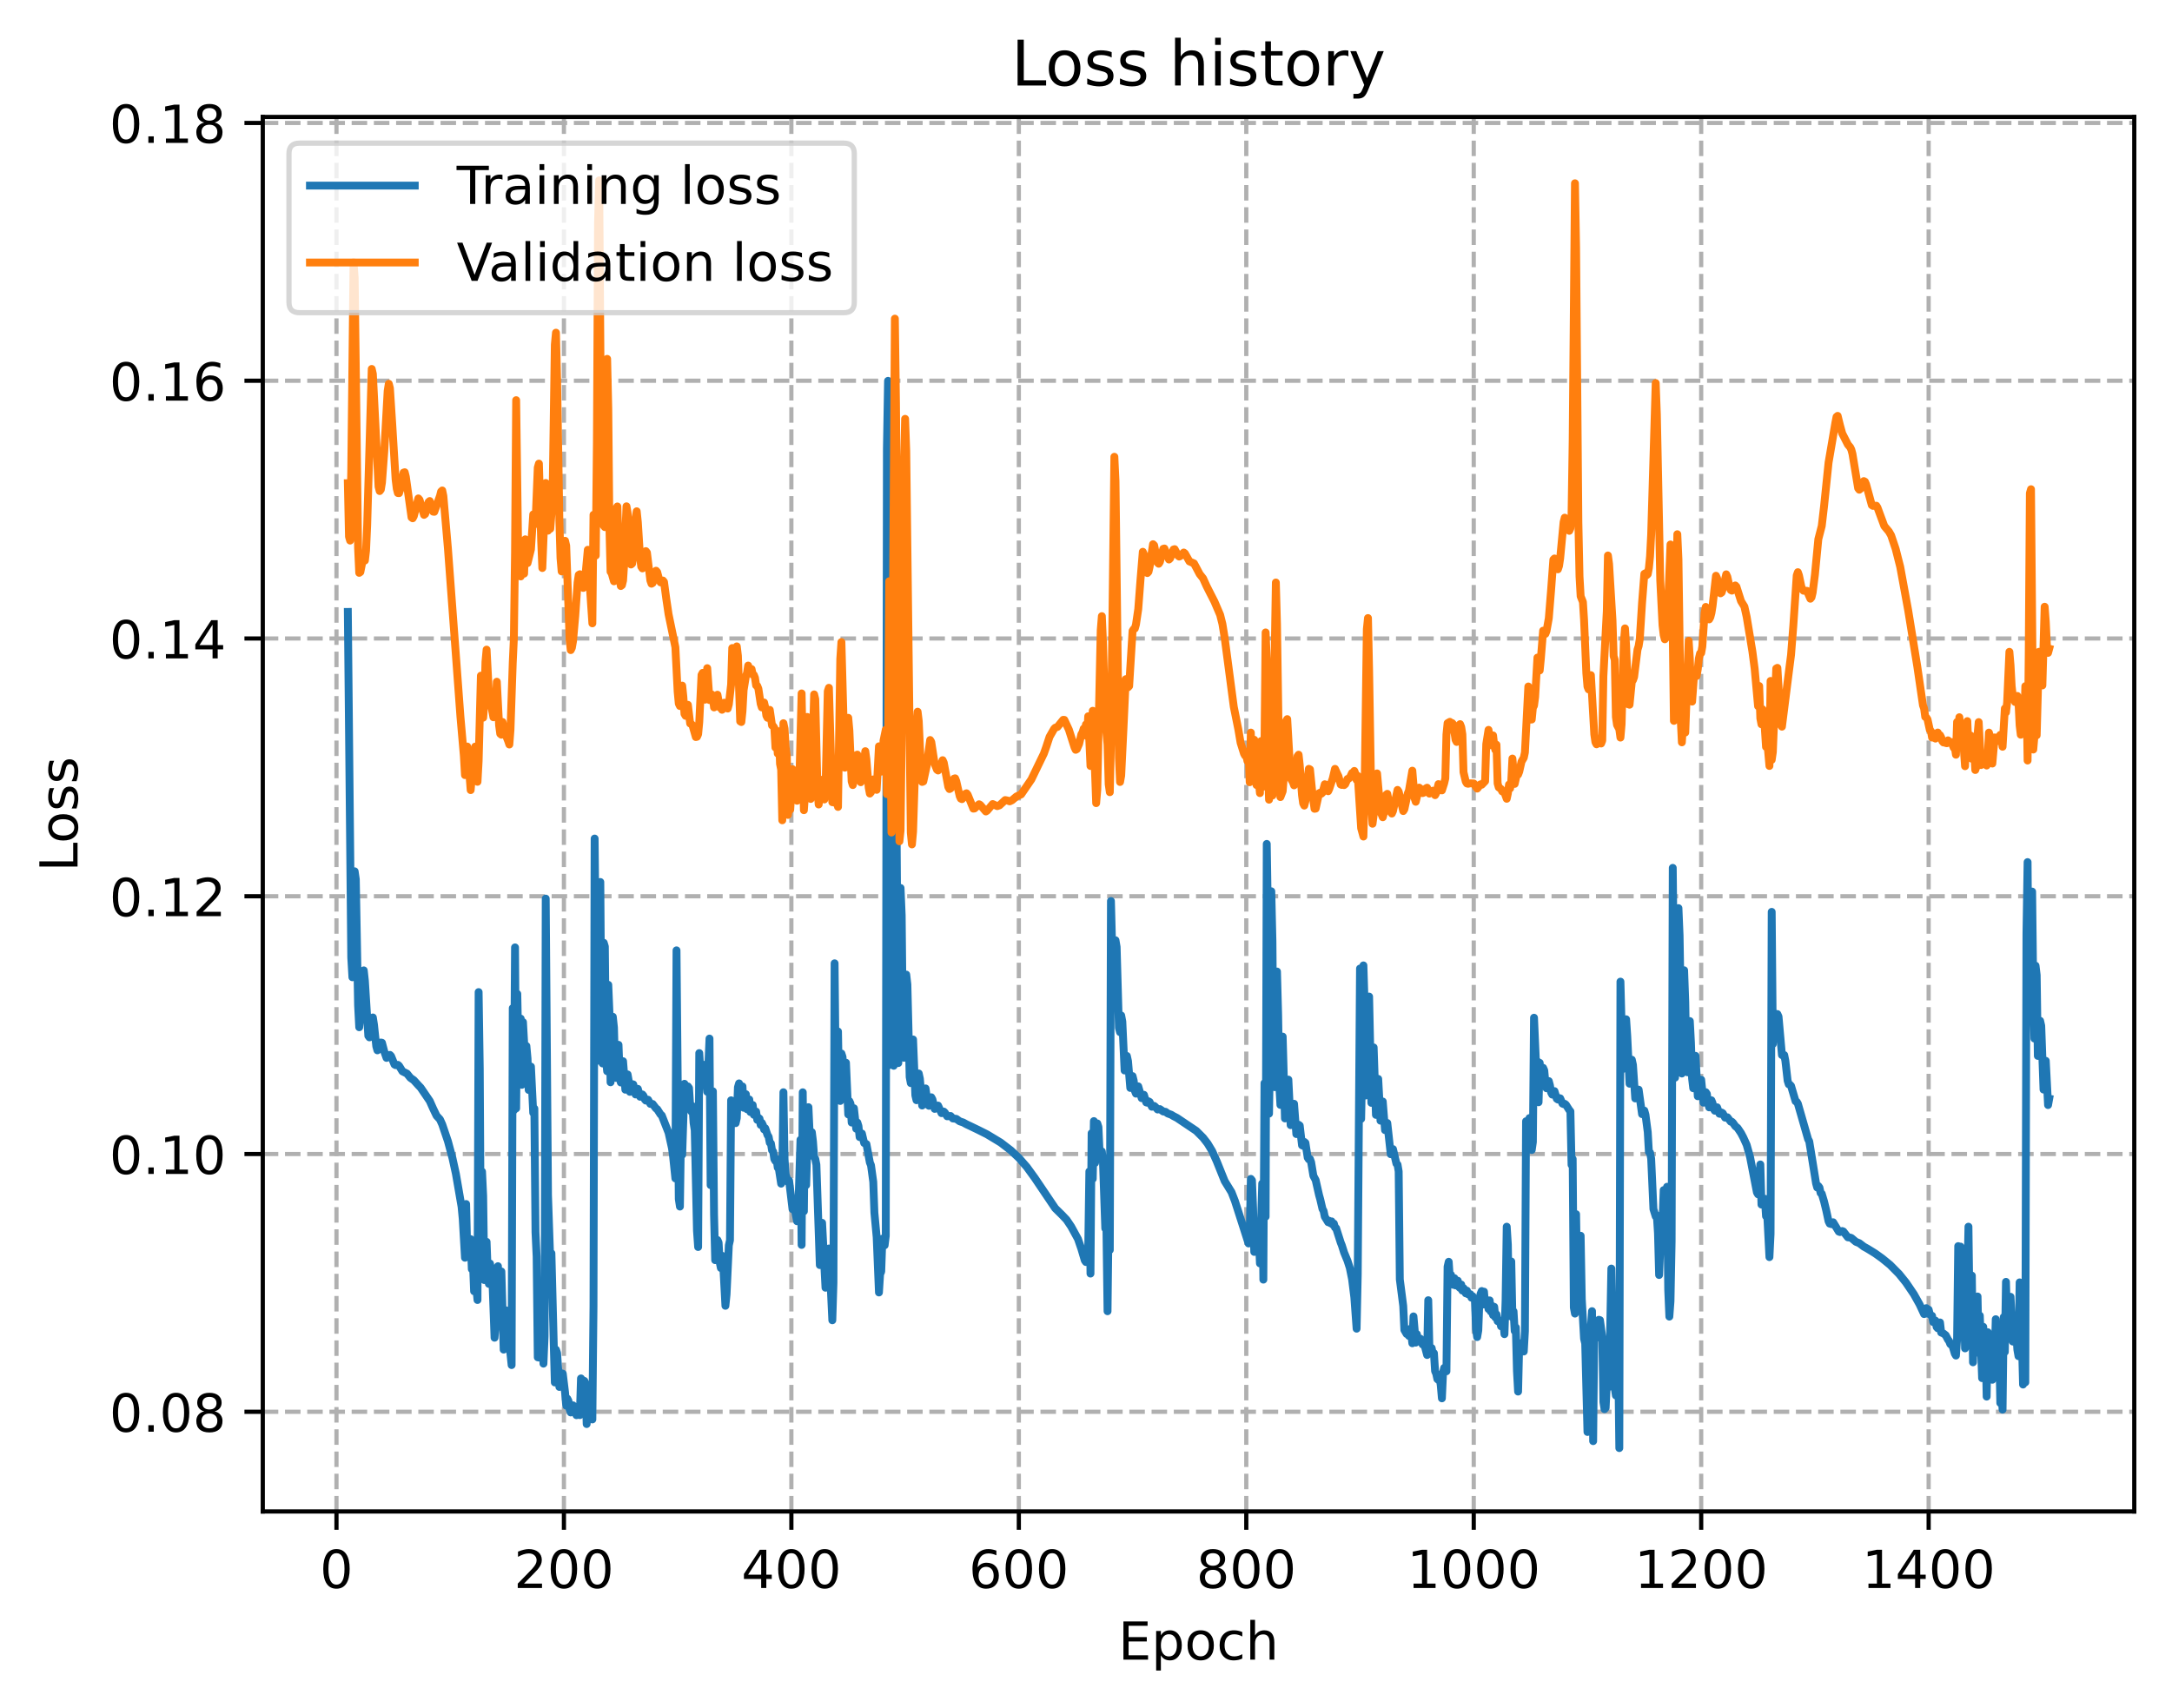 <?xml version="1.0" encoding="utf-8" standalone="no"?>
<!DOCTYPE svg PUBLIC "-//W3C//DTD SVG 1.1//EN"
  "http://www.w3.org/Graphics/SVG/1.1/DTD/svg11.dtd">
<!-- Created with matplotlib (https://matplotlib.org/) -->
<svg height="325.986pt" version="1.1" viewBox="0 0 414.464 325.986" width="414.464pt" xmlns="http://www.w3.org/2000/svg" xmlns:xlink="http://www.w3.org/1999/xlink">
 <defs>
  <style type="text/css">
*{stroke-linecap:butt;stroke-linejoin:round;}
  </style>
 </defs>
 <g id="figure_1">
  <g id="patch_1">
   <path d="M 0 325.986 
L 414.464 325.986 
L 414.464 0 
L 0 0 
z
" style="fill:#ffffff;"/>
  </g>
  <g id="axes_1">
   <g id="patch_2">
    <path d="M 50.144 288.43 
L 407.264 288.43 
L 407.264 22.318 
L 50.144 22.318 
z
" style="fill:#ffffff;"/>
   </g>
   <g id="matplotlib.axis_1">
    <g id="xtick_1">
     <g id="line2d_1">
      <path clip-path="url(#pe897d86fe9)" d="M 64.206 288.43 
L 64.206 22.318 
" style="fill:none;stroke:#b0b0b0;stroke-dasharray:2.96,1.28;stroke-dashoffset:0;stroke-width:0.8;"/>
     </g>
     <g id="line2d_2">
      <defs>
       <path d="M 0 0 
L 0 3.5 
" id="mc3c76e05ad" style="stroke:#000000;stroke-width:0.8;"/>
      </defs>
      <g>
       <use style="stroke:#000000;stroke-width:0.8;" x="64.206" xlink:href="#mc3c76e05ad" y="288.43"/>
      </g>
     </g>
     <g id="text_1">
      <!-- 0 -->
      <defs>
       <path d="M 31.781 66.406 
Q 24.172 66.406 20.328 58.906 
Q 16.5 51.422 16.5 36.375 
Q 16.5 21.391 20.328 13.891 
Q 24.172 6.391 31.781 6.391 
Q 39.453 6.391 43.281 13.891 
Q 47.125 21.391 47.125 36.375 
Q 47.125 51.422 43.281 58.906 
Q 39.453 66.406 31.781 66.406 
z
M 31.781 74.219 
Q 44.047 74.219 50.516 64.516 
Q 56.984 54.828 56.984 36.375 
Q 56.984 17.969 50.516 8.266 
Q 44.047 -1.422 31.781 -1.422 
Q 19.531 -1.422 13.062 8.266 
Q 6.594 17.969 6.594 36.375 
Q 6.594 54.828 13.062 64.516 
Q 19.531 74.219 31.781 74.219 
z
" id="DejaVuSans-48"/>
      </defs>
      <g transform="translate(61.025 303.029)scale(0.1 -0.1)">
       <use xlink:href="#DejaVuSans-48"/>
      </g>
     </g>
    </g>
    <g id="xtick_2">
     <g id="line2d_3">
      <path clip-path="url(#pe897d86fe9)" d="M 107.609 288.43 
L 107.609 22.318 
" style="fill:none;stroke:#b0b0b0;stroke-dasharray:2.96,1.28;stroke-dashoffset:0;stroke-width:0.8;"/>
     </g>
     <g id="line2d_4">
      <g>
       <use style="stroke:#000000;stroke-width:0.8;" x="107.609" xlink:href="#mc3c76e05ad" y="288.43"/>
      </g>
     </g>
     <g id="text_2">
      <!-- 200 -->
      <defs>
       <path d="M 19.188 8.297 
L 53.609 8.297 
L 53.609 0 
L 7.328 0 
L 7.328 8.297 
Q 12.938 14.109 22.625 23.891 
Q 32.328 33.688 34.812 36.531 
Q 39.547 41.844 41.422 45.531 
Q 43.312 49.219 43.312 52.781 
Q 43.312 58.594 39.234 62.25 
Q 35.156 65.922 28.609 65.922 
Q 23.969 65.922 18.812 64.312 
Q 13.672 62.703 7.812 59.422 
L 7.812 69.391 
Q 13.766 71.781 18.938 73 
Q 24.125 74.219 28.422 74.219 
Q 39.75 74.219 46.484 68.547 
Q 53.219 62.891 53.219 53.422 
Q 53.219 48.922 51.531 44.891 
Q 49.859 40.875 45.406 35.406 
Q 44.188 33.984 37.641 27.219 
Q 31.109 20.453 19.188 8.297 
z
" id="DejaVuSans-50"/>
      </defs>
      <g transform="translate(98.066 303.029)scale(0.1 -0.1)">
       <use xlink:href="#DejaVuSans-50"/>
       <use x="63.623" xlink:href="#DejaVuSans-48"/>
       <use x="127.246" xlink:href="#DejaVuSans-48"/>
      </g>
     </g>
    </g>
    <g id="xtick_3">
     <g id="line2d_5">
      <path clip-path="url(#pe897d86fe9)" d="M 151.012 288.43 
L 151.012 22.318 
" style="fill:none;stroke:#b0b0b0;stroke-dasharray:2.96,1.28;stroke-dashoffset:0;stroke-width:0.8;"/>
     </g>
     <g id="line2d_6">
      <g>
       <use style="stroke:#000000;stroke-width:0.8;" x="151.012" xlink:href="#mc3c76e05ad" y="288.43"/>
      </g>
     </g>
     <g id="text_3">
      <!-- 400 -->
      <defs>
       <path d="M 37.797 64.312 
L 12.891 25.391 
L 37.797 25.391 
z
M 35.203 72.906 
L 47.609 72.906 
L 47.609 25.391 
L 58.016 25.391 
L 58.016 17.188 
L 47.609 17.188 
L 47.609 0 
L 37.797 0 
L 37.797 17.188 
L 4.891 17.188 
L 4.891 26.703 
z
" id="DejaVuSans-52"/>
      </defs>
      <g transform="translate(141.469 303.029)scale(0.1 -0.1)">
       <use xlink:href="#DejaVuSans-52"/>
       <use x="63.623" xlink:href="#DejaVuSans-48"/>
       <use x="127.246" xlink:href="#DejaVuSans-48"/>
      </g>
     </g>
    </g>
    <g id="xtick_4">
     <g id="line2d_7">
      <path clip-path="url(#pe897d86fe9)" d="M 194.415 288.43 
L 194.415 22.318 
" style="fill:none;stroke:#b0b0b0;stroke-dasharray:2.96,1.28;stroke-dashoffset:0;stroke-width:0.8;"/>
     </g>
     <g id="line2d_8">
      <g>
       <use style="stroke:#000000;stroke-width:0.8;" x="194.415" xlink:href="#mc3c76e05ad" y="288.43"/>
      </g>
     </g>
     <g id="text_4">
      <!-- 600 -->
      <defs>
       <path d="M 33.016 40.375 
Q 26.375 40.375 22.484 35.828 
Q 18.609 31.297 18.609 23.391 
Q 18.609 15.531 22.484 10.953 
Q 26.375 6.391 33.016 6.391 
Q 39.656 6.391 43.531 10.953 
Q 47.406 15.531 47.406 23.391 
Q 47.406 31.297 43.531 35.828 
Q 39.656 40.375 33.016 40.375 
z
M 52.594 71.297 
L 52.594 62.312 
Q 48.875 64.062 45.094 64.984 
Q 41.312 65.922 37.594 65.922 
Q 27.828 65.922 22.672 59.328 
Q 17.531 52.734 16.797 39.406 
Q 19.672 43.656 24.016 45.922 
Q 28.375 48.188 33.594 48.188 
Q 44.578 48.188 50.953 41.516 
Q 57.328 34.859 57.328 23.391 
Q 57.328 12.156 50.688 5.359 
Q 44.047 -1.422 33.016 -1.422 
Q 20.359 -1.422 13.672 8.266 
Q 6.984 17.969 6.984 36.375 
Q 6.984 53.656 15.188 63.938 
Q 23.391 74.219 37.203 74.219 
Q 40.922 74.219 44.703 73.484 
Q 48.484 72.75 52.594 71.297 
z
" id="DejaVuSans-54"/>
      </defs>
      <g transform="translate(184.872 303.029)scale(0.1 -0.1)">
       <use xlink:href="#DejaVuSans-54"/>
       <use x="63.623" xlink:href="#DejaVuSans-48"/>
       <use x="127.246" xlink:href="#DejaVuSans-48"/>
      </g>
     </g>
    </g>
    <g id="xtick_5">
     <g id="line2d_9">
      <path clip-path="url(#pe897d86fe9)" d="M 237.818 288.43 
L 237.818 22.318 
" style="fill:none;stroke:#b0b0b0;stroke-dasharray:2.96,1.28;stroke-dashoffset:0;stroke-width:0.8;"/>
     </g>
     <g id="line2d_10">
      <g>
       <use style="stroke:#000000;stroke-width:0.8;" x="237.818" xlink:href="#mc3c76e05ad" y="288.43"/>
      </g>
     </g>
     <g id="text_5">
      <!-- 800 -->
      <defs>
       <path d="M 31.781 34.625 
Q 24.75 34.625 20.719 30.859 
Q 16.703 27.094 16.703 20.516 
Q 16.703 13.922 20.719 10.156 
Q 24.75 6.391 31.781 6.391 
Q 38.812 6.391 42.859 10.172 
Q 46.922 13.969 46.922 20.516 
Q 46.922 27.094 42.891 30.859 
Q 38.875 34.625 31.781 34.625 
z
M 21.922 38.812 
Q 15.578 40.375 12.031 44.719 
Q 8.5 49.078 8.5 55.328 
Q 8.5 64.062 14.719 69.141 
Q 20.953 74.219 31.781 74.219 
Q 42.672 74.219 48.875 69.141 
Q 55.078 64.062 55.078 55.328 
Q 55.078 49.078 51.531 44.719 
Q 48 40.375 41.703 38.812 
Q 48.828 37.156 52.797 32.312 
Q 56.781 27.484 56.781 20.516 
Q 56.781 9.906 50.312 4.234 
Q 43.844 -1.422 31.781 -1.422 
Q 19.734 -1.422 13.25 4.234 
Q 6.781 9.906 6.781 20.516 
Q 6.781 27.484 10.781 32.312 
Q 14.797 37.156 21.922 38.812 
z
M 18.312 54.391 
Q 18.312 48.734 21.844 45.562 
Q 25.391 42.391 31.781 42.391 
Q 38.141 42.391 41.719 45.562 
Q 45.312 48.734 45.312 54.391 
Q 45.312 60.062 41.719 63.234 
Q 38.141 66.406 31.781 66.406 
Q 25.391 66.406 21.844 63.234 
Q 18.312 60.062 18.312 54.391 
z
" id="DejaVuSans-56"/>
      </defs>
      <g transform="translate(228.275 303.029)scale(0.1 -0.1)">
       <use xlink:href="#DejaVuSans-56"/>
       <use x="63.623" xlink:href="#DejaVuSans-48"/>
       <use x="127.246" xlink:href="#DejaVuSans-48"/>
      </g>
     </g>
    </g>
    <g id="xtick_6">
     <g id="line2d_11">
      <path clip-path="url(#pe897d86fe9)" d="M 281.221 288.43 
L 281.221 22.318 
" style="fill:none;stroke:#b0b0b0;stroke-dasharray:2.96,1.28;stroke-dashoffset:0;stroke-width:0.8;"/>
     </g>
     <g id="line2d_12">
      <g>
       <use style="stroke:#000000;stroke-width:0.8;" x="281.221" xlink:href="#mc3c76e05ad" y="288.43"/>
      </g>
     </g>
     <g id="text_6">
      <!-- 1000 -->
      <defs>
       <path d="M 12.406 8.297 
L 28.516 8.297 
L 28.516 63.922 
L 10.984 60.406 
L 10.984 69.391 
L 28.422 72.906 
L 38.281 72.906 
L 38.281 8.297 
L 54.391 8.297 
L 54.391 0 
L 12.406 0 
z
" id="DejaVuSans-49"/>
      </defs>
      <g transform="translate(268.496 303.029)scale(0.1 -0.1)">
       <use xlink:href="#DejaVuSans-49"/>
       <use x="63.623" xlink:href="#DejaVuSans-48"/>
       <use x="127.246" xlink:href="#DejaVuSans-48"/>
       <use x="190.869" xlink:href="#DejaVuSans-48"/>
      </g>
     </g>
    </g>
    <g id="xtick_7">
     <g id="line2d_13">
      <path clip-path="url(#pe897d86fe9)" d="M 324.624 288.43 
L 324.624 22.318 
" style="fill:none;stroke:#b0b0b0;stroke-dasharray:2.96,1.28;stroke-dashoffset:0;stroke-width:0.8;"/>
     </g>
     <g id="line2d_14">
      <g>
       <use style="stroke:#000000;stroke-width:0.8;" x="324.624" xlink:href="#mc3c76e05ad" y="288.43"/>
      </g>
     </g>
     <g id="text_7">
      <!-- 1200 -->
      <g transform="translate(311.899 303.029)scale(0.1 -0.1)">
       <use xlink:href="#DejaVuSans-49"/>
       <use x="63.623" xlink:href="#DejaVuSans-50"/>
       <use x="127.246" xlink:href="#DejaVuSans-48"/>
       <use x="190.869" xlink:href="#DejaVuSans-48"/>
      </g>
     </g>
    </g>
    <g id="xtick_8">
     <g id="line2d_15">
      <path clip-path="url(#pe897d86fe9)" d="M 368.027 288.43 
L 368.027 22.318 
" style="fill:none;stroke:#b0b0b0;stroke-dasharray:2.96,1.28;stroke-dashoffset:0;stroke-width:0.8;"/>
     </g>
     <g id="line2d_16">
      <g>
       <use style="stroke:#000000;stroke-width:0.8;" x="368.027" xlink:href="#mc3c76e05ad" y="288.43"/>
      </g>
     </g>
     <g id="text_8">
      <!-- 1400 -->
      <g transform="translate(355.302 303.029)scale(0.1 -0.1)">
       <use xlink:href="#DejaVuSans-49"/>
       <use x="63.623" xlink:href="#DejaVuSans-52"/>
       <use x="127.246" xlink:href="#DejaVuSans-48"/>
       <use x="190.869" xlink:href="#DejaVuSans-48"/>
      </g>
     </g>
    </g>
    <g id="text_9">
     <!-- Epoch -->
     <defs>
      <path d="M 9.812 72.906 
L 55.906 72.906 
L 55.906 64.594 
L 19.672 64.594 
L 19.672 43.016 
L 54.391 43.016 
L 54.391 34.719 
L 19.672 34.719 
L 19.672 8.297 
L 56.781 8.297 
L 56.781 0 
L 9.812 0 
z
" id="DejaVuSans-69"/>
      <path d="M 18.109 8.203 
L 18.109 -20.797 
L 9.078 -20.797 
L 9.078 54.688 
L 18.109 54.688 
L 18.109 46.391 
Q 20.953 51.266 25.266 53.625 
Q 29.594 56 35.594 56 
Q 45.562 56 51.781 48.094 
Q 58.016 40.188 58.016 27.297 
Q 58.016 14.406 51.781 6.484 
Q 45.562 -1.422 35.594 -1.422 
Q 29.594 -1.422 25.266 0.953 
Q 20.953 3.328 18.109 8.203 
z
M 48.688 27.297 
Q 48.688 37.203 44.609 42.844 
Q 40.531 48.484 33.406 48.484 
Q 26.266 48.484 22.188 42.844 
Q 18.109 37.203 18.109 27.297 
Q 18.109 17.391 22.188 11.75 
Q 26.266 6.109 33.406 6.109 
Q 40.531 6.109 44.609 11.75 
Q 48.688 17.391 48.688 27.297 
z
" id="DejaVuSans-112"/>
      <path d="M 30.609 48.391 
Q 23.391 48.391 19.188 42.75 
Q 14.984 37.109 14.984 27.297 
Q 14.984 17.484 19.156 11.844 
Q 23.344 6.203 30.609 6.203 
Q 37.797 6.203 41.984 11.859 
Q 46.188 17.531 46.188 27.297 
Q 46.188 37.016 41.984 42.703 
Q 37.797 48.391 30.609 48.391 
z
M 30.609 56 
Q 42.328 56 49.016 48.375 
Q 55.719 40.766 55.719 27.297 
Q 55.719 13.875 49.016 6.219 
Q 42.328 -1.422 30.609 -1.422 
Q 18.844 -1.422 12.172 6.219 
Q 5.516 13.875 5.516 27.297 
Q 5.516 40.766 12.172 48.375 
Q 18.844 56 30.609 56 
z
" id="DejaVuSans-111"/>
      <path d="M 48.781 52.594 
L 48.781 44.188 
Q 44.969 46.297 41.141 47.344 
Q 37.312 48.391 33.406 48.391 
Q 24.656 48.391 19.812 42.844 
Q 14.984 37.312 14.984 27.297 
Q 14.984 17.281 19.812 11.734 
Q 24.656 6.203 33.406 6.203 
Q 37.312 6.203 41.141 7.25 
Q 44.969 8.297 48.781 10.406 
L 48.781 2.094 
Q 45.016 0.344 40.984 -0.531 
Q 36.969 -1.422 32.422 -1.422 
Q 20.062 -1.422 12.781 6.344 
Q 5.516 14.109 5.516 27.297 
Q 5.516 40.672 12.859 48.328 
Q 20.219 56 33.016 56 
Q 37.156 56 41.109 55.141 
Q 45.062 54.297 48.781 52.594 
z
" id="DejaVuSans-99"/>
      <path d="M 54.891 33.016 
L 54.891 0 
L 45.906 0 
L 45.906 32.719 
Q 45.906 40.484 42.875 44.328 
Q 39.844 48.188 33.797 48.188 
Q 26.516 48.188 22.312 43.547 
Q 18.109 38.922 18.109 30.906 
L 18.109 0 
L 9.078 0 
L 9.078 75.984 
L 18.109 75.984 
L 18.109 46.188 
Q 21.344 51.125 25.703 53.562 
Q 30.078 56 35.797 56 
Q 45.219 56 50.047 50.172 
Q 54.891 44.344 54.891 33.016 
z
" id="DejaVuSans-104"/>
     </defs>
     <g transform="translate(213.393 316.707)scale(0.1 -0.1)">
      <use xlink:href="#DejaVuSans-69"/>
      <use x="63.184" xlink:href="#DejaVuSans-112"/>
      <use x="126.66" xlink:href="#DejaVuSans-111"/>
      <use x="187.842" xlink:href="#DejaVuSans-99"/>
      <use x="242.822" xlink:href="#DejaVuSans-104"/>
     </g>
    </g>
   </g>
   <g id="matplotlib.axis_2">
    <g id="ytick_1">
     <g id="line2d_17">
      <path clip-path="url(#pe897d86fe9)" d="M 50.144 269.408 
L 407.264 269.408 
" style="fill:none;stroke:#b0b0b0;stroke-dasharray:2.96,1.28;stroke-dashoffset:0;stroke-width:0.8;"/>
     </g>
     <g id="line2d_18">
      <defs>
       <path d="M 0 0 
L -3.5 0 
" id="m8b3788dff1" style="stroke:#000000;stroke-width:0.8;"/>
      </defs>
      <g>
       <use style="stroke:#000000;stroke-width:0.8;" x="50.144" xlink:href="#m8b3788dff1" y="269.408"/>
      </g>
     </g>
     <g id="text_10">
      <!-- 0.08 -->
      <defs>
       <path d="M 10.688 12.406 
L 21 12.406 
L 21 0 
L 10.688 0 
z
" id="DejaVuSans-46"/>
      </defs>
      <g transform="translate(20.878 273.207)scale(0.1 -0.1)">
       <use xlink:href="#DejaVuSans-48"/>
       <use x="63.623" xlink:href="#DejaVuSans-46"/>
       <use x="95.41" xlink:href="#DejaVuSans-48"/>
       <use x="159.033" xlink:href="#DejaVuSans-56"/>
      </g>
     </g>
    </g>
    <g id="ytick_2">
     <g id="line2d_19">
      <path clip-path="url(#pe897d86fe9)" d="M 50.144 220.219 
L 407.264 220.219 
" style="fill:none;stroke:#b0b0b0;stroke-dasharray:2.96,1.28;stroke-dashoffset:0;stroke-width:0.8;"/>
     </g>
     <g id="line2d_20">
      <g>
       <use style="stroke:#000000;stroke-width:0.8;" x="50.144" xlink:href="#m8b3788dff1" y="220.219"/>
      </g>
     </g>
     <g id="text_11">
      <!-- 0.10 -->
      <g transform="translate(20.878 224.018)scale(0.1 -0.1)">
       <use xlink:href="#DejaVuSans-48"/>
       <use x="63.623" xlink:href="#DejaVuSans-46"/>
       <use x="95.41" xlink:href="#DejaVuSans-49"/>
       <use x="159.033" xlink:href="#DejaVuSans-48"/>
      </g>
     </g>
    </g>
    <g id="ytick_3">
     <g id="line2d_21">
      <path clip-path="url(#pe897d86fe9)" d="M 50.144 171.03 
L 407.264 171.03 
" style="fill:none;stroke:#b0b0b0;stroke-dasharray:2.96,1.28;stroke-dashoffset:0;stroke-width:0.8;"/>
     </g>
     <g id="line2d_22">
      <g>
       <use style="stroke:#000000;stroke-width:0.8;" x="50.144" xlink:href="#m8b3788dff1" y="171.03"/>
      </g>
     </g>
     <g id="text_12">
      <!-- 0.12 -->
      <g transform="translate(20.878 174.829)scale(0.1 -0.1)">
       <use xlink:href="#DejaVuSans-48"/>
       <use x="63.623" xlink:href="#DejaVuSans-46"/>
       <use x="95.41" xlink:href="#DejaVuSans-49"/>
       <use x="159.033" xlink:href="#DejaVuSans-50"/>
      </g>
     </g>
    </g>
    <g id="ytick_4">
     <g id="line2d_23">
      <path clip-path="url(#pe897d86fe9)" d="M 50.144 121.841 
L 407.264 121.841 
" style="fill:none;stroke:#b0b0b0;stroke-dasharray:2.96,1.28;stroke-dashoffset:0;stroke-width:0.8;"/>
     </g>
     <g id="line2d_24">
      <g>
       <use style="stroke:#000000;stroke-width:0.8;" x="50.144" xlink:href="#m8b3788dff1" y="121.841"/>
      </g>
     </g>
     <g id="text_13">
      <!-- 0.14 -->
      <g transform="translate(20.878 125.64)scale(0.1 -0.1)">
       <use xlink:href="#DejaVuSans-48"/>
       <use x="63.623" xlink:href="#DejaVuSans-46"/>
       <use x="95.41" xlink:href="#DejaVuSans-49"/>
       <use x="159.033" xlink:href="#DejaVuSans-52"/>
      </g>
     </g>
    </g>
    <g id="ytick_5">
     <g id="line2d_25">
      <path clip-path="url(#pe897d86fe9)" d="M 50.144 72.652 
L 407.264 72.652 
" style="fill:none;stroke:#b0b0b0;stroke-dasharray:2.96,1.28;stroke-dashoffset:0;stroke-width:0.8;"/>
     </g>
     <g id="line2d_26">
      <g>
       <use style="stroke:#000000;stroke-width:0.8;" x="50.144" xlink:href="#m8b3788dff1" y="72.652"/>
      </g>
     </g>
     <g id="text_14">
      <!-- 0.16 -->
      <g transform="translate(20.878 76.451)scale(0.1 -0.1)">
       <use xlink:href="#DejaVuSans-48"/>
       <use x="63.623" xlink:href="#DejaVuSans-46"/>
       <use x="95.41" xlink:href="#DejaVuSans-49"/>
       <use x="159.033" xlink:href="#DejaVuSans-54"/>
      </g>
     </g>
    </g>
    <g id="ytick_6">
     <g id="line2d_27">
      <path clip-path="url(#pe897d86fe9)" d="M 50.144 23.463 
L 407.264 23.463 
" style="fill:none;stroke:#b0b0b0;stroke-dasharray:2.96,1.28;stroke-dashoffset:0;stroke-width:0.8;"/>
     </g>
     <g id="line2d_28">
      <g>
       <use style="stroke:#000000;stroke-width:0.8;" x="50.144" xlink:href="#m8b3788dff1" y="23.463"/>
      </g>
     </g>
     <g id="text_15">
      <!-- 0.18 -->
      <g transform="translate(20.878 27.262)scale(0.1 -0.1)">
       <use xlink:href="#DejaVuSans-48"/>
       <use x="63.623" xlink:href="#DejaVuSans-46"/>
       <use x="95.41" xlink:href="#DejaVuSans-49"/>
       <use x="159.033" xlink:href="#DejaVuSans-56"/>
      </g>
     </g>
    </g>
    <g id="text_16">
     <!-- Loss -->
     <defs>
      <path d="M 9.812 72.906 
L 19.672 72.906 
L 19.672 8.297 
L 55.172 8.297 
L 55.172 0 
L 9.812 0 
z
" id="DejaVuSans-76"/>
      <path d="M 44.281 53.078 
L 44.281 44.578 
Q 40.484 46.531 36.375 47.5 
Q 32.281 48.484 27.875 48.484 
Q 21.188 48.484 17.844 46.438 
Q 14.5 44.391 14.5 40.281 
Q 14.5 37.156 16.891 35.375 
Q 19.281 33.594 26.516 31.984 
L 29.594 31.297 
Q 39.156 29.25 43.188 25.516 
Q 47.219 21.781 47.219 15.094 
Q 47.219 7.469 41.188 3.016 
Q 35.156 -1.422 24.609 -1.422 
Q 20.219 -1.422 15.453 -0.562 
Q 10.688 0.297 5.422 2 
L 5.422 11.281 
Q 10.406 8.688 15.234 7.391 
Q 20.062 6.109 24.812 6.109 
Q 31.156 6.109 34.562 8.281 
Q 37.984 10.453 37.984 14.406 
Q 37.984 18.062 35.516 20.016 
Q 33.062 21.969 24.703 23.781 
L 21.578 24.516 
Q 13.234 26.266 9.516 29.906 
Q 5.812 33.547 5.812 39.891 
Q 5.812 47.609 11.281 51.797 
Q 16.75 56 26.812 56 
Q 31.781 56 36.172 55.266 
Q 40.578 54.547 44.281 53.078 
z
" id="DejaVuSans-115"/>
     </defs>
     <g transform="translate(14.798 166.341)rotate(-90)scale(0.1 -0.1)">
      <use xlink:href="#DejaVuSans-76"/>
      <use x="53.963" xlink:href="#DejaVuSans-111"/>
      <use x="115.145" xlink:href="#DejaVuSans-115"/>
      <use x="167.244" xlink:href="#DejaVuSans-115"/>
     </g>
    </g>
   </g>
   <g id="line2d_29">
    <path clip-path="url(#pe897d86fe9)" d="M 66.376 116.774 
L 67.028 182.74 
L 67.245 186.49 
L 67.679 166.271 
L 67.896 167.786 
L 68.33 191.834 
L 68.547 196.028 
L 68.764 193.858 
L 69.198 185.924 
L 69.415 185.174 
L 69.632 187.183 
L 70.283 197.674 
L 70.5 197.959 
L 71.151 194.159 
L 71.368 195.563 
L 71.802 199.66 
L 72.019 200.433 
L 72.236 200.214 
L 72.67 198.943 
L 72.887 198.987 
L 73.321 200.64 
L 73.755 201.875 
L 73.972 201.78 
L 74.406 201.304 
L 74.623 201.53 
L 75.274 203.138 
L 75.491 203.259 
L 75.925 203.201 
L 76.142 203.381 
L 76.793 204.435 
L 77.661 204.873 
L 78.312 205.679 
L 78.963 206.135 
L 79.831 207.095 
L 80.265 207.544 
L 82.002 210.093 
L 82.653 211.552 
L 83.304 212.908 
L 83.955 213.621 
L 84.389 214.581 
L 85.474 217.781 
L 86.342 221.021 
L 86.993 223.986 
L 88.078 230.277 
L 88.295 232.573 
L 88.729 240.011 
L 88.946 229.761 
L 89.163 239.043 
L 89.38 237.317 
L 89.597 237.075 
L 89.814 236.463 
L 90.031 242.19 
L 90.248 240.941 
L 90.465 246.411 
L 90.682 244.486 
L 90.899 245.764 
L 91.116 248.078 
L 91.333 189.317 
L 91.55 203.987 
L 91.767 242.476 
L 91.984 223.575 
L 92.201 228.235 
L 92.418 244.272 
L 92.852 236.971 
L 93.069 242.81 
L 93.286 244.998 
L 93.503 241.114 
L 93.937 243.579 
L 94.371 255.275 
L 94.588 252.649 
L 94.805 251.543 
L 95.022 241.627 
L 95.239 252.561 
L 95.674 242.632 
L 96.108 257.542 
L 96.542 250.043 
L 97.627 260.494 
L 97.844 192.379 
L 98.061 211.884 
L 98.278 180.789 
L 98.495 211.513 
L 98.712 189.656 
L 98.929 200.793 
L 99.363 194.38 
L 99.58 207.015 
L 99.797 195.04 
L 100.014 198.935 
L 100.231 206.707 
L 100.448 199.601 
L 100.665 202 
L 100.882 207.993 
L 101.099 204.256 
L 101.316 203.536 
L 101.75 212.366 
L 101.967 211.544 
L 102.184 235.142 
L 102.401 239.788 
L 102.618 259.017 
L 102.835 259.063 
L 103.052 253.693 
L 103.269 254.081 
L 103.486 247.469 
L 103.703 260.22 
L 103.92 254.99 
L 104.137 171.48 
L 104.571 228.072 
L 105.005 240.769 
L 105.222 239.158 
L 105.656 256.085 
L 105.873 263.812 
L 106.09 257.561 
L 106.307 258.201 
L 106.741 264.671 
L 106.958 263.92 
L 107.175 262.066 
L 107.392 262.138 
L 107.826 265.713 
L 108.043 268.236 
L 108.26 266.901 
L 108.477 267.331 
L 108.694 268.931 
L 108.911 269.537 
L 109.345 268.179 
L 109.562 268.415 
L 109.997 270.056 
L 110.214 270.014 
L 110.431 269.736 
L 110.648 270.04 
L 110.865 263.042 
L 111.082 263.357 
L 111.516 263.521 
L 111.733 264.038 
L 111.95 271.747 
L 112.167 268.194 
L 112.601 270.286 
L 112.818 269.789 
L 113.035 270.87 
L 113.252 249.36 
L 113.469 160.019 
L 113.903 202.448 
L 114.12 202.245 
L 114.337 171.5 
L 114.554 168.31 
L 114.771 198.778 
L 114.988 202.94 
L 115.205 179.904 
L 115.422 180.628 
L 115.639 202.256 
L 115.856 204.424 
L 116.073 187.927 
L 116.29 193.125 
L 116.507 206.53 
L 116.724 202.146 
L 116.941 194.024 
L 117.158 196.084 
L 117.375 204.229 
L 117.592 205.711 
L 117.809 199.621 
L 118.026 199.381 
L 118.243 205.259 
L 118.46 206.568 
L 118.677 203.43 
L 118.894 202.509 
L 119.328 207.944 
L 119.762 205.031 
L 119.979 206.295 
L 120.196 208.356 
L 120.413 208.137 
L 120.63 206.882 
L 120.847 206.938 
L 121.281 208.856 
L 121.715 207.78 
L 122.149 209.294 
L 122.366 209.203 
L 122.583 208.853 
L 122.8 209.11 
L 123.017 209.773 
L 123.234 210.021 
L 123.451 209.822 
L 123.668 209.863 
L 124.102 210.652 
L 124.537 210.67 
L 125.188 211.529 
L 125.405 211.664 
L 126.056 212.676 
L 126.273 212.845 
L 127.575 216.152 
L 128.226 219.1 
L 128.443 220.722 
L 128.877 224.876 
L 129.094 181.351 
L 129.528 228.814 
L 129.745 230.247 
L 129.962 215.023 
L 130.179 220.37 
L 130.613 206.817 
L 130.83 210.332 
L 131.047 210.18 
L 131.264 207.316 
L 131.481 207.621 
L 131.698 211.001 
L 131.915 212.101 
L 132.132 211.063 
L 132.349 214.266 
L 132.566 215.675 
L 133 234.883 
L 133.217 237.965 
L 133.434 200.956 
L 133.651 204.355 
L 133.868 204.739 
L 134.085 203.138 
L 134.302 203.404 
L 134.519 205.887 
L 134.736 206.03 
L 134.953 208.345 
L 135.387 198.191 
L 135.604 226.16 
L 135.821 224.702 
L 136.038 208.252 
L 136.255 231.8 
L 136.472 240.475 
L 136.689 239.719 
L 136.906 236.629 
L 137.123 237.111 
L 137.34 240.91 
L 137.557 241.975 
L 137.774 239.622 
L 137.991 241.114 
L 138.425 249.184 
L 138.642 247.013 
L 139.077 237.64 
L 139.294 236.673 
L 139.511 209.969 
L 139.728 211.622 
L 139.945 214.4 
L 140.162 211.865 
L 140.379 214.327 
L 140.596 213.371 
L 140.813 207.475 
L 141.03 206.74 
L 141.247 210.144 
L 141.681 207.318 
L 141.898 211.391 
L 142.332 208.8 
L 142.549 211.676 
L 142.766 211.25 
L 142.983 209.812 
L 143.2 212.211 
L 143.634 210.862 
L 143.851 212.739 
L 144.285 212.12 
L 144.502 213.705 
L 144.719 213.292 
L 144.936 213.472 
L 145.153 214.665 
L 145.37 214.278 
L 145.587 214.731 
L 145.804 215.529 
L 146.021 215.299 
L 146.455 216.59 
L 146.672 216.925 
L 146.889 218.063 
L 147.106 218.191 
L 147.323 219.518 
L 147.54 219.763 
L 147.757 221.191 
L 147.974 221.555 
L 148.191 221.183 
L 148.408 222.813 
L 148.625 223.071 
L 149.059 225.875 
L 149.276 224.544 
L 149.493 208.426 
L 149.71 221.219 
L 149.927 224.147 
L 150.361 225.549 
L 150.578 225.286 
L 151.229 230.749 
L 151.446 230.527 
L 151.663 230.77 
L 152.097 233.05 
L 152.314 231.393 
L 152.748 217.501 
L 152.965 237.569 
L 153.183 208.439 
L 153.4 231.153 
L 153.617 211.376 
L 153.834 226.155 
L 154.268 211.279 
L 154.485 216.054 
L 154.702 216.765 
L 154.919 216.049 
L 155.136 217.827 
L 155.353 220.776 
L 155.57 221.134 
L 155.787 222.259 
L 156.438 241.413 
L 156.655 235.547 
L 156.872 233.346 
L 157.523 245.736 
L 157.74 241.756 
L 157.957 242.275 
L 158.174 238.25 
L 158.825 251.946 
L 159.042 244.791 
L 159.259 183.827 
L 159.476 205.406 
L 159.693 198.593 
L 159.91 196.834 
L 160.127 209.593 
L 160.344 210.091 
L 160.561 201.038 
L 160.778 201.716 
L 160.995 207.356 
L 161.212 205.917 
L 161.429 202.792 
L 161.863 212.662 
L 162.08 210.122 
L 162.297 210.598 
L 162.514 214.216 
L 162.731 213.43 
L 162.948 211.483 
L 163.382 215.392 
L 163.599 214.202 
L 163.816 214.891 
L 164.033 216.989 
L 164.25 216.768 
L 164.467 216.301 
L 164.901 218.122 
L 165.335 218.321 
L 165.986 221.836 
L 166.203 222.359 
L 166.637 225.532 
L 166.854 231.419 
L 167.288 236.082 
L 167.723 246.639 
L 167.94 243.153 
L 168.157 242.655 
L 168.374 236.375 
L 168.808 237.64 
L 169.025 235.839 
L 169.242 85.627 
L 169.459 72.679 
L 169.676 203.257 
L 169.893 109.849 
L 170.11 99.599 
L 170.327 192.317 
L 170.544 203.376 
L 170.761 151.493 
L 170.978 143.102 
L 171.412 202.866 
L 171.629 193.574 
L 171.846 169.452 
L 172.063 174.669 
L 172.28 196.5 
L 172.497 201.855 
L 172.931 185.979 
L 173.148 187.861 
L 173.582 205.531 
L 173.799 206.689 
L 174.016 200.998 
L 174.233 198.361 
L 174.667 209.028 
L 174.884 209.951 
L 175.318 204.851 
L 175.535 205.845 
L 175.969 210.963 
L 176.186 210.332 
L 176.403 208.271 
L 176.62 207.702 
L 177.054 210.836 
L 177.271 211.016 
L 177.705 209.387 
L 177.922 209.772 
L 178.356 211.605 
L 178.573 211.516 
L 178.79 211.03 
L 179.007 210.977 
L 179.658 212.419 
L 180.092 212.121 
L 180.309 212.336 
L 180.743 213.022 
L 181.394 212.96 
L 181.828 213.438 
L 182.263 213.482 
L 182.48 213.513 
L 183.131 213.979 
L 183.782 214.194 
L 184.433 214.552 
L 185.084 214.856 
L 186.603 215.587 
L 188.339 216.457 
L 190.943 218.03 
L 192.896 219.527 
L 194.415 220.953 
L 195.934 222.69 
L 197.454 224.782 
L 201.36 230.572 
L 202.662 231.853 
L 203.53 232.77 
L 204.398 234.059 
L 205.7 236.435 
L 206.351 238.332 
L 207.002 240.531 
L 207.219 240.832 
L 207.653 238.603 
L 207.87 223.547 
L 208.087 243.039 
L 208.304 216.246 
L 208.521 224.96 
L 208.738 213.935 
L 208.955 221.93 
L 209.172 220.566 
L 209.389 214.38 
L 209.606 215.074 
L 209.823 219.861 
L 210.04 221.155 
L 210.257 219.719 
L 210.474 221.783 
L 210.909 234.414 
L 211.126 234.156 
L 211.343 250.22 
L 211.56 231.281 
L 211.777 238.537 
L 211.994 171.941 
L 212.428 188.791 
L 212.862 179.428 
L 213.079 180.711 
L 213.513 196.146 
L 213.73 196.971 
L 213.947 193.771 
L 214.164 194.947 
L 214.598 204.279 
L 215.032 201.503 
L 215.249 202.495 
L 215.683 207.609 
L 216.117 205.347 
L 216.334 206.214 
L 216.551 208.16 
L 216.768 208.701 
L 217.202 207.306 
L 217.853 209.56 
L 218.07 209.05 
L 218.287 208.921 
L 218.721 210.369 
L 218.938 210.429 
L 219.155 210.158 
L 219.372 210.28 
L 219.806 211.199 
L 220.24 211.04 
L 220.457 211.22 
L 220.891 211.721 
L 221.325 211.644 
L 221.976 212.105 
L 222.41 212.167 
L 222.844 212.486 
L 223.495 212.722 
L 223.929 212.989 
L 224.58 213.323 
L 228.27 215.798 
L 229.572 217.1 
L 230.44 218.219 
L 231.308 219.662 
L 232.176 221.6 
L 233.695 225.379 
L 234.997 227.502 
L 235.648 229.174 
L 238.252 237.284 
L 238.469 235.809 
L 238.686 224.964 
L 238.903 225.25 
L 239.12 230.607 
L 239.337 238.9 
L 239.555 234.07 
L 239.772 237.604 
L 239.989 237.788 
L 240.206 236.275 
L 240.423 241.095 
L 240.857 225.85 
L 241.074 244.189 
L 241.291 206.687 
L 241.508 232.176 
L 241.725 161.042 
L 241.942 174.803 
L 242.159 212.518 
L 242.376 198.868 
L 242.593 170.083 
L 242.81 179.637 
L 243.027 206.397 
L 243.244 207.461 
L 243.461 192.464 
L 243.678 185.394 
L 243.895 193.578 
L 244.112 206.981 
L 244.329 210.849 
L 244.763 197.811 
L 245.197 213.428 
L 245.414 212.031 
L 245.631 207.059 
L 245.848 206.021 
L 246.282 214.707 
L 246.499 214.039 
L 246.716 210.888 
L 246.933 210.632 
L 247.367 216.412 
L 247.584 216.119 
L 247.801 214.628 
L 248.018 214.787 
L 248.452 218.553 
L 248.669 218.657 
L 248.886 217.905 
L 249.103 218.094 
L 249.537 220.91 
L 249.754 221.237 
L 249.971 221.166 
L 250.188 221.766 
L 250.622 224.383 
L 251.056 225.192 
L 251.707 228.07 
L 251.924 228.84 
L 252.358 230.699 
L 252.575 231.089 
L 252.792 232.171 
L 253.443 233.233 
L 253.66 232.966 
L 253.877 233.42 
L 254.095 233.073 
L 254.312 233.686 
L 254.529 233.486 
L 254.746 234.241 
L 254.963 234.375 
L 255.831 237.098 
L 256.048 237.638 
L 256.482 239.014 
L 257.133 240.593 
L 257.567 241.945 
L 258.001 244.091 
L 258.435 247.58 
L 258.869 253.55 
L 259.086 243.24 
L 259.52 184.821 
L 259.737 213.516 
L 259.954 202.361 
L 260.171 184.227 
L 260.388 191.352 
L 260.605 209.046 
L 260.822 205.903 
L 261.039 192.772 
L 261.256 190.176 
L 261.69 210.456 
L 262.124 199.877 
L 262.558 212.751 
L 262.775 207.125 
L 262.992 205.886 
L 263.426 213.856 
L 263.643 210.856 
L 263.86 210.194 
L 264.294 215.662 
L 264.511 215.183 
L 264.728 214.3 
L 265.379 220.258 
L 265.813 219.283 
L 266.464 222.049 
L 266.681 222.246 
L 266.898 223.547 
L 267.115 244.144 
L 267.766 249.204 
L 267.983 253.802 
L 268.418 254.558 
L 268.635 254.227 
L 268.852 254.931 
L 269.069 253.608 
L 269.286 254.513 
L 269.503 256.334 
L 269.72 251.206 
L 270.154 256.208 
L 270.371 254.596 
L 270.588 255.872 
L 271.022 255.449 
L 271.456 256.563 
L 271.673 256.457 
L 271.89 256.92 
L 272.324 258.572 
L 272.541 248.115 
L 272.758 257.061 
L 272.975 258.25 
L 273.192 257.241 
L 273.409 258.331 
L 273.626 258.223 
L 273.843 261.651 
L 274.06 262.129 
L 274.277 263.159 
L 274.494 263.346 
L 274.711 262.869 
L 274.928 264.374 
L 275.145 266.842 
L 275.362 261.964 
L 275.579 261.032 
L 276.013 261.684 
L 276.23 241.72 
L 276.447 240.785 
L 276.664 244.005 
L 276.881 243.268 
L 277.098 244.984 
L 277.315 245.175 
L 277.532 243.911 
L 277.749 245.292 
L 277.966 245.195 
L 278.183 244.398 
L 278.4 245.591 
L 278.617 245.799 
L 278.834 245.127 
L 279.051 246.28 
L 279.268 245.809 
L 279.485 246.075 
L 279.702 246.807 
L 279.919 246.292 
L 280.136 246.981 
L 280.57 246.968 
L 280.787 247.636 
L 281.004 247.353 
L 281.221 247.857 
L 281.438 247.921 
L 281.655 253.592 
L 281.872 255.151 
L 282.089 253.892 
L 282.306 248.091 
L 282.523 246.9 
L 282.741 246.365 
L 282.958 248.946 
L 283.175 246.482 
L 283.392 248.952 
L 283.609 248.11 
L 283.826 248.104 
L 284.043 249.806 
L 284.26 248.154 
L 284.477 250.291 
L 284.694 249.17 
L 284.911 250.971 
L 285.128 249.378 
L 285.345 251.409 
L 285.562 250.818 
L 285.779 252.114 
L 285.996 251.922 
L 286.213 252.167 
L 286.43 253.093 
L 286.647 252.095 
L 286.864 252.161 
L 287.081 254.597 
L 287.298 248.156 
L 287.515 234.088 
L 287.732 237.502 
L 287.949 251.137 
L 288.166 243.269 
L 288.383 240.718 
L 288.6 251.391 
L 288.817 250.249 
L 289.034 253.99 
L 289.251 253.313 
L 289.468 261.636 
L 289.685 265.55 
L 289.902 256.312 
L 290.119 256.703 
L 290.336 256.661 
L 290.553 257.017 
L 290.77 257.904 
L 290.987 254.026 
L 291.204 213.961 
L 291.421 218.193 
L 291.855 213.356 
L 292.289 219.45 
L 292.506 217.935 
L 292.723 194.211 
L 293.157 204.194 
L 293.374 202.54 
L 293.591 210.339 
L 293.808 202.817 
L 294.025 205.793 
L 294.242 205.572 
L 294.459 203.772 
L 294.676 204.257 
L 294.893 206.613 
L 295.11 207.672 
L 295.544 206.302 
L 295.761 207.107 
L 295.978 208.47 
L 296.195 208.879 
L 296.412 208.378 
L 296.629 208.217 
L 297.063 209.671 
L 297.281 209.821 
L 297.498 209.542 
L 297.715 209.589 
L 298.149 210.595 
L 298.366 210.695 
L 298.583 210.64 
L 298.8 210.8 
L 299.451 211.825 
L 299.668 212.075 
L 299.885 222.283 
L 300.102 221.166 
L 300.319 249.521 
L 300.536 250.673 
L 300.753 231.696 
L 300.97 245.108 
L 301.187 244.602 
L 301.404 236.894 
L 301.621 235.815 
L 301.838 247.913 
L 302.272 255.458 
L 302.489 256.37 
L 302.923 273.26 
L 303.14 269.562 
L 303.357 267.848 
L 303.574 253.344 
L 303.791 250.205 
L 304.008 275.009 
L 304.225 253.406 
L 304.442 255.442 
L 304.659 254.794 
L 305.093 251.851 
L 305.31 251.92 
L 305.744 255.129 
L 305.961 267.53 
L 306.178 268.911 
L 306.395 268.652 
L 306.612 263.928 
L 306.829 264.539 
L 307.046 264.66 
L 307.48 242.078 
L 307.914 263.432 
L 308.348 266.298 
L 308.565 259.397 
L 308.782 258.112 
L 308.999 276.334 
L 309.216 187.324 
L 309.65 204.01 
L 309.867 202.326 
L 310.084 196.726 
L 310.301 194.507 
L 310.518 197.758 
L 310.952 206.802 
L 311.169 205.11 
L 311.386 202.221 
L 311.604 203.213 
L 312.038 209.611 
L 312.255 209.222 
L 312.472 207.965 
L 312.689 207.936 
L 313.34 212.611 
L 313.774 211.932 
L 313.991 212.724 
L 314.425 216.032 
L 314.642 219.818 
L 314.859 219.943 
L 315.076 221.094 
L 315.51 230.73 
L 315.944 232.131 
L 316.161 231.948 
L 316.378 235.341 
L 316.595 243.307 
L 316.812 238.089 
L 317.029 238.852 
L 317.463 227.105 
L 317.68 227.139 
L 317.897 231.823 
L 318.114 226.468 
L 318.331 246.133 
L 318.548 251.244 
L 318.765 248.309 
L 318.982 236.891 
L 319.199 165.613 
L 319.633 205.659 
L 319.85 200.879 
L 320.284 173.296 
L 320.501 178.495 
L 320.935 204.857 
L 321.152 197.1 
L 321.369 185.153 
L 321.586 191.188 
L 321.803 203.96 
L 322.02 204.626 
L 322.237 197.792 
L 322.454 194.851 
L 322.671 198.988 
L 322.888 205.817 
L 323.105 207.668 
L 323.322 203.425 
L 323.539 201.479 
L 323.973 209.197 
L 324.19 208.411 
L 324.407 206.137 
L 324.624 206.045 
L 325.058 210.422 
L 325.275 209.923 
L 325.492 208.419 
L 325.709 208.742 
L 325.927 210.508 
L 326.144 211.319 
L 326.578 209.967 
L 326.795 210.516 
L 327.012 211.615 
L 327.229 211.962 
L 327.446 211.488 
L 327.663 211.304 
L 328.097 212.53 
L 328.314 212.562 
L 328.531 212.304 
L 328.748 212.447 
L 329.182 213.276 
L 329.616 213.207 
L 330.267 214.047 
L 330.484 214.061 
L 330.701 214.28 
L 331.135 214.897 
L 331.569 215.253 
L 332.22 216.223 
L 332.654 217.044 
L 333.305 218.48 
L 333.956 220.825 
L 335.258 227.551 
L 335.475 227.913 
L 335.909 222.21 
L 336.126 229.865 
L 336.343 228.764 
L 336.56 229.517 
L 336.777 228.762 
L 336.994 232.085 
L 337.211 231.534 
L 337.645 239.892 
L 337.862 235.462 
L 338.079 174.01 
L 338.296 199.233 
L 338.513 193.28 
L 338.73 195.117 
L 338.947 194.667 
L 339.164 193.512 
L 339.381 193.989 
L 340.032 201.329 
L 340.249 201.435 
L 340.467 201.327 
L 340.684 202.416 
L 341.118 206.234 
L 341.335 206.918 
L 341.552 206.992 
L 341.769 207.22 
L 342.637 210.154 
L 342.854 210.251 
L 343.071 210.611 
L 345.024 217.393 
L 345.241 217.796 
L 345.675 220.461 
L 346.543 225.828 
L 346.76 226.611 
L 346.977 226.328 
L 347.194 226.626 
L 347.411 227.664 
L 347.628 227.799 
L 348.062 229.249 
L 348.496 231.032 
L 348.93 233.056 
L 349.147 233.502 
L 349.581 233.622 
L 349.798 233.242 
L 350.883 235.024 
L 351.1 235.108 
L 351.534 234.915 
L 351.751 235.001 
L 352.619 236.118 
L 353.053 236.166 
L 353.27 236.235 
L 354.138 236.97 
L 354.79 237.233 
L 355.658 237.893 
L 356.309 238.252 
L 357.177 238.783 
L 357.828 239.189 
L 359.13 240.12 
L 360.649 241.357 
L 362.385 243.112 
L 363.687 244.726 
L 365.206 246.966 
L 366.291 248.905 
L 367.159 250.767 
L 367.593 249.637 
L 367.81 250.703 
L 368.027 249.913 
L 368.244 250.776 
L 368.461 251.034 
L 368.678 251.091 
L 368.895 252.287 
L 369.113 252.333 
L 369.33 252.016 
L 369.547 253.231 
L 369.764 253.475 
L 370.198 252.362 
L 370.415 254.281 
L 370.849 254.464 
L 371.283 254.801 
L 371.717 255.638 
L 371.934 255.922 
L 372.151 256.48 
L 372.585 256.848 
L 373.019 258.321 
L 373.236 258.68 
L 373.453 255.564 
L 373.67 237.794 
L 373.887 254.102 
L 374.104 237.88 
L 374.321 249.506 
L 374.538 247.493 
L 374.755 248.416 
L 374.972 257.309 
L 375.189 244.253 
L 375.406 245.081 
L 375.623 234.086 
L 375.84 250.894 
L 376.057 244.847 
L 376.274 243.42 
L 376.491 259.965 
L 376.708 249.784 
L 376.925 252.368 
L 377.142 253.378 
L 377.359 247.405 
L 377.576 258.17 
L 377.793 251.056 
L 378.227 262.991 
L 378.444 253.185 
L 378.661 257.753 
L 378.878 255.238 
L 379.095 266.51 
L 379.312 254.223 
L 379.746 263.02 
L 379.963 262.536 
L 380.18 263.298 
L 380.397 256.317 
L 380.614 259.537 
L 380.831 251.741 
L 381.048 260.465 
L 381.265 261.599 
L 381.482 256.623 
L 381.699 267.739 
L 381.916 265.412 
L 382.133 268.995 
L 382.35 251.336 
L 382.567 257.983 
L 382.784 244.615 
L 383.001 252.563 
L 383.218 255.023 
L 383.435 249.77 
L 383.653 247.463 
L 384.087 256.007 
L 384.304 255.295 
L 384.521 252.821 
L 384.738 254.327 
L 384.955 257.562 
L 385.172 258.797 
L 385.389 244.715 
L 385.606 247.638 
L 386.04 264.209 
L 386.257 254.642 
L 386.474 263.792 
L 386.691 178.218 
L 386.908 164.514 
L 387.125 191.914 
L 387.342 190.735 
L 387.559 170.557 
L 387.776 170.14 
L 387.993 189.166 
L 388.21 198.186 
L 388.427 184.271 
L 388.644 186.085 
L 388.861 201.497 
L 389.078 201.502 
L 389.295 194.792 
L 389.512 195.747 
L 389.946 207.919 
L 390.38 202.433 
L 390.814 210.876 
L 391.031 209.666 
L 391.031 209.666 
" style="fill:none;stroke:#1f77b4;stroke-linecap:square;stroke-width:1.5;"/>
   </g>
   <g id="line2d_30">
    <path clip-path="url(#pe897d86fe9)" d="M 66.376 92.207 
L 66.593 102.408 
L 66.811 103.157 
L 67.028 89.602 
L 67.462 50.043 
L 67.679 53.028 
L 68.33 104.576 
L 68.547 109.318 
L 68.764 109.161 
L 69.198 106.966 
L 69.415 107.073 
L 69.632 106.966 
L 69.849 105.087 
L 70.066 100.235 
L 70.934 70.406 
L 71.151 71.363 
L 72.236 92.871 
L 72.453 93.706 
L 72.67 93.42 
L 72.887 92.091 
L 73.321 86.245 
L 73.972 74.619 
L 74.189 73.234 
L 74.406 74.078 
L 74.84 80.811 
L 75.491 91.478 
L 75.708 93.242 
L 75.925 94.087 
L 76.142 94.11 
L 76.359 93.425 
L 77.01 90.187 
L 77.227 90.118 
L 77.444 90.981 
L 78.529 98.737 
L 78.746 98.903 
L 78.963 98.498 
L 79.831 95.112 
L 80.048 95.359 
L 80.916 98.25 
L 81.134 98.079 
L 81.568 96.596 
L 81.785 95.798 
L 82.002 95.612 
L 82.219 96.154 
L 82.653 97.637 
L 82.87 97.668 
L 83.955 94.657 
L 84.172 93.802 
L 84.389 93.595 
L 84.606 94.652 
L 85.474 104.662 
L 86.993 125.03 
L 87.861 136.766 
L 88.512 144.217 
L 88.729 147.913 
L 88.946 143.955 
L 89.163 142.459 
L 89.814 150.774 
L 90.031 148.168 
L 90.248 148.877 
L 90.465 143.943 
L 90.682 142.466 
L 90.899 144.461 
L 91.116 149.186 
L 91.333 145.233 
L 91.767 128.936 
L 92.201 136.954 
L 92.418 134.165 
L 92.635 126.302 
L 92.852 123.968 
L 93.286 132.225 
L 94.154 136.876 
L 94.371 136.654 
L 94.588 134.895 
L 94.805 130.093 
L 95.239 138.415 
L 95.456 140.023 
L 95.674 140.204 
L 95.891 137.773 
L 96.325 139.769 
L 96.976 141.429 
L 97.193 142.074 
L 97.41 139.246 
L 97.844 126.459 
L 98.061 121.759 
L 98.278 105.53 
L 98.495 76.364 
L 98.929 108.812 
L 99.146 108.649 
L 99.363 110.002 
L 99.58 105.477 
L 100.014 109.471 
L 100.231 102.917 
L 100.448 103.087 
L 100.665 107.463 
L 101.316 104.835 
L 101.75 98.164 
L 101.967 100.109 
L 102.184 99.882 
L 102.618 89.222 
L 102.835 88.469 
L 103.269 103.204 
L 103.486 108.394 
L 104.137 92.166 
L 104.354 95.493 
L 104.571 101.268 
L 104.788 100.373 
L 105.005 100.905 
L 105.439 95.252 
L 105.873 65.78 
L 106.09 63.485 
L 106.307 72.393 
L 106.741 99.389 
L 106.958 106.505 
L 107.175 109.044 
L 107.392 108.239 
L 107.826 103.198 
L 108.043 104.128 
L 108.694 122.029 
L 108.911 124.057 
L 109.128 123.611 
L 109.345 122.358 
L 109.779 117.458 
L 110.214 111.168 
L 110.431 109.715 
L 110.648 109.583 
L 111.082 111.878 
L 111.299 112.191 
L 111.516 111.368 
L 111.733 109.616 
L 112.167 104.911 
L 112.384 105.649 
L 112.601 112.56 
L 113.035 118.952 
L 113.252 98.234 
L 113.469 103.793 
L 113.686 106.014 
L 113.903 84.297 
L 114.12 42.501 
L 114.337 34.414 
L 114.771 95.529 
L 114.988 99.375 
L 115.205 100.328 
L 115.422 100.592 
L 115.856 68.483 
L 116.073 78 
L 116.29 100.684 
L 116.507 109.1 
L 116.724 109.405 
L 117.158 110.929 
L 117.375 105.9 
L 117.592 97.003 
L 117.809 96.648 
L 118.243 110.49 
L 118.46 111.829 
L 118.677 111.665 
L 118.894 110.795 
L 119.111 107.459 
L 119.545 96.618 
L 119.762 97.87 
L 120.196 106.309 
L 120.413 107.722 
L 120.63 107.542 
L 120.847 105.872 
L 121.281 98.816 
L 121.498 97.566 
L 121.715 99.667 
L 122.149 106.554 
L 122.366 108.134 
L 122.583 108.463 
L 122.8 107.75 
L 123.234 105.17 
L 123.451 105.449 
L 124.102 110.772 
L 124.32 111.388 
L 124.537 111.252 
L 125.188 108.91 
L 125.405 109.169 
L 125.839 110.802 
L 126.056 111.136 
L 126.273 111.059 
L 126.49 110.779 
L 126.707 111.04 
L 127.141 114.273 
L 127.575 117.214 
L 128.877 123.508 
L 129.311 131.988 
L 129.528 134.287 
L 129.745 134.732 
L 130.179 130.834 
L 130.396 132.921 
L 130.613 136.246 
L 130.83 136.605 
L 131.047 134.576 
L 131.264 134.495 
L 131.698 138.066 
L 131.915 138.156 
L 132.132 138.384 
L 132.783 140.652 
L 133 140.598 
L 133.217 140.106 
L 133.434 137.8 
L 133.868 128.781 
L 134.085 128.399 
L 134.519 133.52 
L 134.736 132.012 
L 134.953 127.504 
L 135.387 133.592 
L 135.604 132.435 
L 135.821 132.525 
L 136.038 133.248 
L 136.255 134.994 
L 136.472 134.748 
L 136.689 132.943 
L 136.906 132.573 
L 137.34 135.001 
L 137.557 135.093 
L 137.774 135.445 
L 137.991 135.237 
L 138.208 134.098 
L 138.425 134.164 
L 138.86 135.213 
L 139.077 134.412 
L 139.511 130.623 
L 139.728 123.663 
L 139.945 125.78 
L 140.162 126.461 
L 140.379 128.333 
L 140.596 123.346 
L 140.813 125.155 
L 141.247 137.657 
L 141.464 137.783 
L 141.681 135.718 
L 141.898 131.696 
L 142.332 129.03 
L 142.549 128.437 
L 142.766 127.006 
L 142.983 128.053 
L 143.417 127.682 
L 143.634 128.741 
L 143.851 128.798 
L 144.068 129.352 
L 144.285 130.796 
L 144.502 130.883 
L 144.719 131.445 
L 145.153 134.298 
L 145.37 134.996 
L 145.587 134.659 
L 145.804 134.061 
L 146.021 134.977 
L 146.238 136.566 
L 146.455 136.976 
L 146.889 135.465 
L 147.323 138.438 
L 147.54 138.56 
L 147.757 138.896 
L 147.974 142.658 
L 148.191 139.87 
L 148.408 143.8 
L 148.625 139.539 
L 148.842 145.747 
L 149.059 146.842 
L 149.276 156.534 
L 149.493 138.009 
L 149.71 139.037 
L 149.927 142.635 
L 150.144 144.303 
L 150.361 155.507 
L 150.578 153.671 
L 150.795 154.502 
L 151.229 146.772 
L 151.446 147.581 
L 151.663 147.861 
L 151.88 149.481 
L 152.097 152.808 
L 152.314 146.956 
L 152.531 149.1 
L 152.965 132.323 
L 153.4 154.611 
L 153.617 151.484 
L 153.834 141.574 
L 154.051 136.815 
L 154.702 152.459 
L 154.919 148.183 
L 155.353 132.511 
L 155.57 133.42 
L 156.004 150.95 
L 156.221 153.523 
L 156.438 151.731 
L 156.655 152.388 
L 156.872 148.802 
L 157.089 149.044 
L 157.306 152.559 
L 157.523 150.804 
L 157.957 131.897 
L 158.174 131.251 
L 158.825 153.089 
L 159.042 151.677 
L 159.259 153.185 
L 159.476 148.439 
L 159.91 153.985 
L 160.344 125.736 
L 160.561 122.525 
L 161.212 146.498 
L 161.429 144.935 
L 161.863 136.975 
L 162.08 139.39 
L 162.514 149.127 
L 162.731 149.814 
L 162.948 148.771 
L 163.382 144.118 
L 163.599 144.003 
L 164.25 149.272 
L 164.467 148.658 
L 165.118 143.344 
L 165.335 144.957 
L 165.769 150.312 
L 165.986 151.432 
L 166.203 151.186 
L 166.637 148.741 
L 166.854 148.936 
L 167.288 150.727 
L 167.723 142.414 
L 167.94 143.172 
L 168.157 147.252 
L 168.374 146.911 
L 168.591 141.336 
L 169.025 139.241 
L 169.242 151.547 
L 169.459 144.238 
L 169.676 110.92 
L 170.11 158.868 
L 170.761 60.808 
L 170.978 77.215 
L 171.629 160.542 
L 171.846 158.479 
L 172.063 141.114 
L 172.497 89.766 
L 172.714 79.928 
L 172.931 86.094 
L 173.799 158.886 
L 174.016 161.137 
L 174.233 158.732 
L 174.667 145.243 
L 174.884 138.571 
L 175.101 135.811 
L 175.318 137.631 
L 175.752 147.129 
L 175.969 149.217 
L 176.186 149.131 
L 176.837 146.146 
L 177.488 141.215 
L 177.705 141.574 
L 178.356 145.782 
L 178.79 146.872 
L 179.007 147.034 
L 179.224 146.806 
L 179.875 145.063 
L 180.092 145.541 
L 180.96 150.19 
L 181.177 150.574 
L 181.394 150.457 
L 182.046 148.588 
L 182.263 148.526 
L 182.48 149.082 
L 183.131 151.925 
L 183.348 152.405 
L 183.565 152.498 
L 183.782 152.26 
L 184.216 151.485 
L 184.433 151.382 
L 184.65 151.637 
L 185.735 154.311 
L 185.952 154.283 
L 186.82 153.477 
L 187.037 153.591 
L 188.122 154.85 
L 188.339 154.716 
L 189.424 153.436 
L 189.858 153.634 
L 190.292 153.831 
L 190.726 153.684 
L 191.811 152.676 
L 192.245 152.762 
L 192.679 152.92 
L 193.113 152.711 
L 193.981 151.979 
L 194.849 151.596 
L 196.803 148.744 
L 199.19 143.81 
L 199.624 142.589 
L 200.275 140.607 
L 201.143 139.089 
L 201.36 138.869 
L 201.794 138.714 
L 202.662 137.628 
L 202.879 137.367 
L 203.096 137.373 
L 203.964 139.237 
L 205.049 142.634 
L 205.266 143.084 
L 205.483 142.96 
L 205.917 141.96 
L 206.351 140.107 
L 206.568 139.775 
L 206.785 139.047 
L 207.002 139.612 
L 207.219 138.247 
L 207.436 140.481 
L 207.653 136.686 
L 208.087 146.174 
L 208.304 138.318 
L 208.521 135.637 
L 209.172 153.263 
L 209.389 150.633 
L 209.823 130.114 
L 210.04 120.258 
L 210.257 117.578 
L 210.474 122.563 
L 210.909 137.471 
L 211.343 142.073 
L 211.56 149.657 
L 211.777 151.173 
L 211.994 141.502 
L 212.645 87.166 
L 212.862 91.814 
L 213.513 144.635 
L 213.73 149.224 
L 213.947 148.008 
L 214.381 139.056 
L 214.815 129.611 
L 215.032 129.565 
L 215.249 131.156 
L 215.466 130.927 
L 216.117 120.389 
L 216.334 120.056 
L 216.551 119.946 
L 216.768 119.166 
L 217.202 116.244 
L 217.636 110.552 
L 218.07 105.296 
L 218.287 105.788 
L 218.721 108.832 
L 218.938 109.356 
L 219.155 109.114 
L 219.372 108.161 
L 220.023 103.851 
L 220.24 104.073 
L 220.891 107.377 
L 221.108 107.582 
L 221.325 107.255 
L 221.976 104.727 
L 222.193 104.672 
L 223.061 106.774 
L 223.278 106.565 
L 223.929 104.86 
L 224.146 104.796 
L 224.58 105.617 
L 224.797 106.038 
L 225.014 106.209 
L 225.232 106.112 
L 225.883 105.439 
L 226.1 105.598 
L 226.968 107.133 
L 227.836 107.511 
L 228.27 108.311 
L 228.921 109.546 
L 229.572 110.367 
L 230.223 111.811 
L 230.874 113.1 
L 231.742 114.798 
L 232.827 117.335 
L 233.261 119.067 
L 233.695 121.735 
L 235.431 134.877 
L 236.299 139.193 
L 236.733 141.743 
L 237.384 143.826 
L 237.601 144.213 
L 237.818 144.147 
L 238.035 145.227 
L 238.252 143.433 
L 238.469 149.274 
L 238.686 139.797 
L 238.903 147.243 
L 239.12 143.087 
L 239.337 141.163 
L 239.555 147.989 
L 239.772 149.812 
L 239.989 147.025 
L 240.423 151.349 
L 240.64 141.412 
L 240.857 144.17 
L 241.074 150.121 
L 241.291 141.937 
L 241.508 120.689 
L 241.725 125.675 
L 241.942 146.317 
L 242.159 152.604 
L 242.376 147.685 
L 242.593 151.611 
L 242.81 151.817 
L 243.461 111.157 
L 243.678 119.165 
L 244.112 148.038 
L 244.329 152.109 
L 244.763 150.986 
L 244.98 148.226 
L 245.414 137.576 
L 245.631 137.23 
L 246.282 148.523 
L 246.716 149.265 
L 246.933 149.869 
L 247.15 149.128 
L 247.584 144.323 
L 247.801 144.02 
L 248.018 145.997 
L 248.452 151.737 
L 248.669 153.308 
L 248.886 153.728 
L 249.103 152.877 
L 249.754 146.718 
L 249.971 146.823 
L 250.405 151.119 
L 250.839 154.34 
L 251.056 154.306 
L 251.707 151.368 
L 251.924 151.256 
L 252.141 151.462 
L 252.358 151.253 
L 252.792 149.659 
L 253.009 149.739 
L 253.443 150.991 
L 253.66 150.523 
L 254.095 149.176 
L 254.312 148.558 
L 254.746 146.72 
L 255.18 147.67 
L 255.397 148.102 
L 255.831 149.706 
L 256.048 149.791 
L 256.265 149.69 
L 256.482 149.82 
L 256.699 149.636 
L 257.133 148.637 
L 257.35 148.593 
L 257.567 148.411 
L 258.001 147.504 
L 258.218 147.422 
L 258.435 147.114 
L 258.652 147.678 
L 258.869 148.84 
L 259.086 148.059 
L 259.737 158.056 
L 260.171 159.638 
L 260.388 151.333 
L 260.822 120.065 
L 261.039 117.941 
L 261.256 127.947 
L 261.69 153.966 
L 261.907 157.197 
L 262.124 155.568 
L 262.558 147.726 
L 262.775 147.589 
L 263.426 154.872 
L 263.86 155.957 
L 264.077 155.162 
L 264.511 151.667 
L 264.728 151.486 
L 265.379 154.932 
L 265.596 155.248 
L 265.813 154.759 
L 266.681 150.738 
L 266.898 151.053 
L 267.766 154.776 
L 267.983 154.439 
L 268.635 151.403 
L 268.852 150.892 
L 269.503 147.067 
L 269.937 152.337 
L 270.154 153.001 
L 270.805 150.301 
L 271.022 150.474 
L 271.456 151.342 
L 271.673 151.268 
L 272.107 150.436 
L 272.324 150.319 
L 272.541 151.183 
L 272.758 151.448 
L 273.192 151.118 
L 273.409 150.885 
L 273.843 151.74 
L 274.06 151.345 
L 274.494 149.628 
L 274.711 150.013 
L 274.928 150.78 
L 275.145 150.83 
L 275.579 149.475 
L 275.796 148.538 
L 276.013 140.165 
L 276.23 137.997 
L 276.664 137.745 
L 276.881 137.965 
L 277.098 137.974 
L 277.315 138.232 
L 277.749 141.168 
L 277.966 141.583 
L 278.183 140.719 
L 278.617 138.186 
L 278.834 138.745 
L 279.051 140.132 
L 279.268 147.349 
L 279.702 149.157 
L 279.919 149.509 
L 280.136 149.563 
L 280.57 149.477 
L 281.221 149.503 
L 281.872 150.488 
L 282.089 150.238 
L 282.306 149.816 
L 282.523 149.669 
L 282.741 149.754 
L 283.392 149.078 
L 283.609 142 
L 284.043 139.281 
L 284.477 142.215 
L 284.694 141.481 
L 284.911 140.34 
L 285.128 142.223 
L 285.345 143.097 
L 285.562 142.113 
L 285.779 149.497 
L 285.996 150.261 
L 286.43 150.565 
L 286.647 151.02 
L 287.081 151.23 
L 287.515 152.429 
L 287.732 151.424 
L 287.949 149.718 
L 288.166 150.449 
L 288.383 149.044 
L 288.6 144.753 
L 289.034 149.588 
L 289.468 147.659 
L 289.685 147.811 
L 289.902 147.261 
L 290.336 145.338 
L 290.77 144.6 
L 290.987 143.58 
L 291.638 131.003 
L 292.072 137.315 
L 292.289 137.302 
L 292.506 135.046 
L 292.723 134.665 
L 292.94 133.005 
L 293.374 125.488 
L 293.808 127.945 
L 294.025 125.713 
L 294.459 120.35 
L 294.893 120.966 
L 295.11 120.415 
L 295.544 117.979 
L 295.978 112.631 
L 296.412 106.799 
L 296.629 106.574 
L 297.063 108.455 
L 297.281 108.64 
L 297.498 107.991 
L 297.715 106.529 
L 298.366 99.638 
L 298.583 98.789 
L 298.8 99.133 
L 299.234 101.007 
L 299.451 101.297 
L 299.668 100.812 
L 299.885 98.35 
L 300.102 84.041 
L 300.536 34.973 
L 300.753 47.238 
L 301.187 99.672 
L 301.404 109.987 
L 301.621 113.79 
L 302.055 114.875 
L 302.272 118.282 
L 302.706 128.463 
L 302.923 131.02 
L 303.14 131.556 
L 303.574 128.833 
L 304.225 140.143 
L 304.442 141.634 
L 304.659 142.034 
L 305.093 141.732 
L 305.527 141.883 
L 305.744 141.329 
L 305.961 129.001 
L 306.612 116.642 
L 306.829 106.003 
L 307.046 107.618 
L 307.697 118.342 
L 307.914 125.193 
L 308.131 125.93 
L 308.348 136.821 
L 308.565 138.341 
L 308.999 139.159 
L 309.216 140.754 
L 309.433 138.224 
L 309.867 122.519 
L 310.084 119.913 
L 310.301 123.293 
L 310.735 134.406 
L 310.952 134.479 
L 311.386 130.067 
L 311.604 129.799 
L 311.821 129.181 
L 312.472 123.971 
L 312.689 123.271 
L 312.906 121.914 
L 313.34 115.038 
L 313.774 109.51 
L 313.991 109.382 
L 314.208 109.768 
L 314.425 109.566 
L 314.642 108.401 
L 314.859 106.191 
L 315.076 102.041 
L 315.944 73.097 
L 316.161 79.011 
L 316.812 110.743 
L 317.246 119.324 
L 317.463 121.162 
L 317.68 121.992 
L 317.897 121.703 
L 318.114 120.294 
L 318.765 103.903 
L 318.982 104.164 
L 319.416 137.561 
L 319.633 128.545 
L 320.067 101.943 
L 320.284 106.755 
L 320.718 137.24 
L 320.935 141.66 
L 321.152 138.292 
L 321.586 139.792 
L 322.237 122.277 
L 322.454 125.675 
L 322.671 131.563 
L 322.888 133.886 
L 323.322 127.994 
L 323.539 128.321 
L 323.756 129.007 
L 323.973 127.695 
L 324.19 125.609 
L 324.407 124.691 
L 324.624 124.611 
L 324.841 123.36 
L 325.275 116.98 
L 325.492 115.816 
L 325.927 117.959 
L 326.144 118.195 
L 326.361 117.8 
L 326.578 116.985 
L 326.795 115.626 
L 327.446 109.87 
L 327.663 110.374 
L 328.097 112.79 
L 328.314 113.221 
L 328.531 113.059 
L 328.748 112.364 
L 329.399 109.596 
L 329.616 110.071 
L 330.05 112.062 
L 330.267 112.599 
L 330.484 112.71 
L 330.701 112.463 
L 331.135 111.725 
L 331.352 111.962 
L 332.22 114.702 
L 332.871 115.764 
L 333.305 117.726 
L 334.39 124.297 
L 334.824 127.596 
L 335.475 134.76 
L 335.692 130.907 
L 335.909 137.075 
L 336.126 138.216 
L 336.343 135.358 
L 336.56 135.806 
L 336.994 142.533 
L 337.211 141.293 
L 337.645 146.165 
L 337.862 129.942 
L 338.079 145.012 
L 338.296 143.513 
L 338.947 127.567 
L 339.164 127.445 
L 339.815 138.312 
L 340.032 138.668 
L 341.335 128.356 
L 341.769 124.98 
L 342.203 119.425 
L 342.854 109.813 
L 343.071 109.187 
L 343.288 109.816 
L 343.722 111.884 
L 343.939 112.482 
L 344.156 112.727 
L 344.807 112.748 
L 345.458 114.253 
L 345.675 113.991 
L 345.892 113.073 
L 346.326 109.648 
L 346.977 102.887 
L 347.628 100.372 
L 348.062 96.66 
L 348.93 88.265 
L 350.232 80.647 
L 350.449 79.541 
L 350.666 79.36 
L 351.1 81.132 
L 351.534 82.708 
L 352.619 84.837 
L 353.053 85.349 
L 353.27 85.796 
L 353.487 86.607 
L 354.572 93.167 
L 354.79 93.452 
L 355.007 93.273 
L 355.658 91.807 
L 355.875 91.922 
L 356.092 92.418 
L 357.177 96.388 
L 357.394 96.534 
L 358.045 96.504 
L 358.262 96.856 
L 359.564 100.381 
L 360.432 101.415 
L 360.866 102.169 
L 361.734 104.754 
L 362.602 108.171 
L 364.121 116.467 
L 365.857 127.168 
L 366.942 134.588 
L 367.159 135.201 
L 367.376 136.799 
L 367.593 136.931 
L 367.81 137.271 
L 368.244 139.275 
L 368.461 139.524 
L 368.678 140.743 
L 368.895 140.764 
L 369.113 140.007 
L 369.33 140.943 
L 369.547 140.657 
L 369.764 139.788 
L 369.981 140.469 
L 370.198 140.289 
L 370.415 140.701 
L 370.632 141.432 
L 370.849 141.684 
L 371.066 141.46 
L 371.283 141.784 
L 371.5 141.829 
L 371.717 141.278 
L 372.151 141.762 
L 372.368 141.614 
L 372.802 142.678 
L 373.019 142.604 
L 373.236 144.023 
L 373.453 137.764 
L 373.67 140.669 
L 373.887 136.867 
L 374.104 139.183 
L 374.321 139.905 
L 374.538 140.16 
L 374.972 146.213 
L 375.189 139.024 
L 375.406 137.61 
L 375.623 142.725 
L 375.84 140.535 
L 376.057 140.368 
L 376.274 144.799 
L 376.491 143.387 
L 376.708 143.024 
L 376.925 146.94 
L 377.142 146.312 
L 377.359 140.18 
L 377.576 137.799 
L 378.01 145.997 
L 378.227 143.849 
L 378.661 144.136 
L 379.095 146.081 
L 379.312 144.172 
L 379.529 139.801 
L 379.746 140.535 
L 379.963 145.29 
L 380.18 145.707 
L 380.614 140.727 
L 380.831 141.558 
L 381.048 141.269 
L 381.265 140.648 
L 381.482 141.079 
L 381.699 140.236 
L 381.916 140.841 
L 382.133 142.501 
L 382.567 135.203 
L 382.784 135.945 
L 383.001 134.058 
L 383.435 124.383 
L 383.653 126.956 
L 383.87 130.948 
L 384.087 132.815 
L 384.521 133.968 
L 384.738 133.588 
L 384.955 132.807 
L 385.172 134.039 
L 385.389 138.412 
L 385.606 140.206 
L 385.823 137.429 
L 386.04 136.82 
L 386.257 138.642 
L 386.474 130.94 
L 386.691 131.809 
L 386.908 145.129 
L 387.125 124.934 
L 387.342 94.112 
L 387.559 93.358 
L 387.993 143.029 
L 388.427 137.992 
L 388.644 140.314 
L 389.078 124.383 
L 389.295 124.787 
L 389.512 130.706 
L 389.729 130.799 
L 390.163 115.782 
L 390.38 118.642 
L 390.597 123.243 
L 390.814 124.589 
L 391.031 123.783 
L 391.031 123.783 
" style="fill:none;stroke:#ff7f0e;stroke-linecap:square;stroke-width:1.5;"/>
   </g>
   <g id="patch_3">
    <path d="M 50.144 288.43 
L 50.144 22.318 
" style="fill:none;stroke:#000000;stroke-linecap:square;stroke-linejoin:miter;stroke-width:0.8;"/>
   </g>
   <g id="patch_4">
    <path d="M 407.264 288.43 
L 407.264 22.318 
" style="fill:none;stroke:#000000;stroke-linecap:square;stroke-linejoin:miter;stroke-width:0.8;"/>
   </g>
   <g id="patch_5">
    <path d="M 50.144 288.43 
L 407.264 288.43 
" style="fill:none;stroke:#000000;stroke-linecap:square;stroke-linejoin:miter;stroke-width:0.8;"/>
   </g>
   <g id="patch_6">
    <path d="M 50.144 22.318 
L 407.264 22.318 
" style="fill:none;stroke:#000000;stroke-linecap:square;stroke-linejoin:miter;stroke-width:0.8;"/>
   </g>
   <g id="text_17">
    <!-- Loss history -->
    <defs>
     <path id="DejaVuSans-32"/>
     <path d="M 9.422 54.688 
L 18.406 54.688 
L 18.406 0 
L 9.422 0 
z
M 9.422 75.984 
L 18.406 75.984 
L 18.406 64.594 
L 9.422 64.594 
z
" id="DejaVuSans-105"/>
     <path d="M 18.312 70.219 
L 18.312 54.688 
L 36.812 54.688 
L 36.812 47.703 
L 18.312 47.703 
L 18.312 18.016 
Q 18.312 11.328 20.141 9.422 
Q 21.969 7.516 27.594 7.516 
L 36.812 7.516 
L 36.812 0 
L 27.594 0 
Q 17.188 0 13.234 3.875 
Q 9.281 7.766 9.281 18.016 
L 9.281 47.703 
L 2.688 47.703 
L 2.688 54.688 
L 9.281 54.688 
L 9.281 70.219 
z
" id="DejaVuSans-116"/>
     <path d="M 41.109 46.297 
Q 39.594 47.172 37.812 47.578 
Q 36.031 48 33.891 48 
Q 26.266 48 22.188 43.047 
Q 18.109 38.094 18.109 28.812 
L 18.109 0 
L 9.078 0 
L 9.078 54.688 
L 18.109 54.688 
L 18.109 46.188 
Q 20.953 51.172 25.484 53.578 
Q 30.031 56 36.531 56 
Q 37.453 56 38.578 55.875 
Q 39.703 55.766 41.062 55.516 
z
" id="DejaVuSans-114"/>
     <path d="M 32.172 -5.078 
Q 28.375 -14.844 24.75 -17.812 
Q 21.141 -20.797 15.094 -20.797 
L 7.906 -20.797 
L 7.906 -13.281 
L 13.188 -13.281 
Q 16.891 -13.281 18.938 -11.516 
Q 21 -9.766 23.484 -3.219 
L 25.094 0.875 
L 2.984 54.688 
L 12.5 54.688 
L 29.594 11.922 
L 46.688 54.688 
L 56.203 54.688 
z
" id="DejaVuSans-121"/>
    </defs>
    <g transform="translate(193 16.318)scale(0.12 -0.12)">
     <use xlink:href="#DejaVuSans-76"/>
     <use x="53.963" xlink:href="#DejaVuSans-111"/>
     <use x="115.145" xlink:href="#DejaVuSans-115"/>
     <use x="167.244" xlink:href="#DejaVuSans-115"/>
     <use x="219.344" xlink:href="#DejaVuSans-32"/>
     <use x="251.131" xlink:href="#DejaVuSans-104"/>
     <use x="314.51" xlink:href="#DejaVuSans-105"/>
     <use x="342.293" xlink:href="#DejaVuSans-115"/>
     <use x="394.393" xlink:href="#DejaVuSans-116"/>
     <use x="433.602" xlink:href="#DejaVuSans-111"/>
     <use x="494.783" xlink:href="#DejaVuSans-114"/>
     <use x="535.896" xlink:href="#DejaVuSans-121"/>
    </g>
   </g>
   <g id="legend_1">
    <g id="patch_7">
     <path d="M 57.144 59.674 
L 161.019 59.674 
Q 163.019 59.674 163.019 57.674 
L 163.019 29.318 
Q 163.019 27.318 161.019 27.318 
L 57.144 27.318 
Q 55.144 27.318 55.144 29.318 
L 55.144 57.674 
Q 55.144 59.674 57.144 59.674 
z
" style="fill:#ffffff;opacity:0.8;stroke:#cccccc;stroke-linejoin:miter;"/>
    </g>
    <g id="line2d_31">
     <path d="M 59.144 35.417 
L 79.144 35.417 
" style="fill:none;stroke:#1f77b4;stroke-linecap:square;stroke-width:1.5;"/>
    </g>
    <g id="line2d_32"/>
    <g id="text_18">
     <!-- Training loss -->
     <defs>
      <path d="M -0.297 72.906 
L 61.375 72.906 
L 61.375 64.594 
L 35.5 64.594 
L 35.5 0 
L 25.594 0 
L 25.594 64.594 
L -0.297 64.594 
z
" id="DejaVuSans-84"/>
      <path d="M 34.281 27.484 
Q 23.391 27.484 19.188 25 
Q 14.984 22.516 14.984 16.5 
Q 14.984 11.719 18.141 8.906 
Q 21.297 6.109 26.703 6.109 
Q 34.188 6.109 38.703 11.406 
Q 43.219 16.703 43.219 25.484 
L 43.219 27.484 
z
M 52.203 31.203 
L 52.203 0 
L 43.219 0 
L 43.219 8.297 
Q 40.141 3.328 35.547 0.953 
Q 30.953 -1.422 24.312 -1.422 
Q 15.922 -1.422 10.953 3.297 
Q 6 8.016 6 15.922 
Q 6 25.141 12.172 29.828 
Q 18.359 34.516 30.609 34.516 
L 43.219 34.516 
L 43.219 35.406 
Q 43.219 41.609 39.141 45 
Q 35.062 48.391 27.688 48.391 
Q 23 48.391 18.547 47.266 
Q 14.109 46.141 10.016 43.891 
L 10.016 52.203 
Q 14.938 54.109 19.578 55.047 
Q 24.219 56 28.609 56 
Q 40.484 56 46.344 49.844 
Q 52.203 43.703 52.203 31.203 
z
" id="DejaVuSans-97"/>
      <path d="M 54.891 33.016 
L 54.891 0 
L 45.906 0 
L 45.906 32.719 
Q 45.906 40.484 42.875 44.328 
Q 39.844 48.188 33.797 48.188 
Q 26.516 48.188 22.312 43.547 
Q 18.109 38.922 18.109 30.906 
L 18.109 0 
L 9.078 0 
L 9.078 54.688 
L 18.109 54.688 
L 18.109 46.188 
Q 21.344 51.125 25.703 53.562 
Q 30.078 56 35.797 56 
Q 45.219 56 50.047 50.172 
Q 54.891 44.344 54.891 33.016 
z
" id="DejaVuSans-110"/>
      <path d="M 45.406 27.984 
Q 45.406 37.75 41.375 43.109 
Q 37.359 48.484 30.078 48.484 
Q 22.859 48.484 18.828 43.109 
Q 14.797 37.75 14.797 27.984 
Q 14.797 18.266 18.828 12.891 
Q 22.859 7.516 30.078 7.516 
Q 37.359 7.516 41.375 12.891 
Q 45.406 18.266 45.406 27.984 
z
M 54.391 6.781 
Q 54.391 -7.172 48.188 -13.984 
Q 42 -20.797 29.203 -20.797 
Q 24.469 -20.797 20.266 -20.094 
Q 16.062 -19.391 12.109 -17.922 
L 12.109 -9.188 
Q 16.062 -11.328 19.922 -12.344 
Q 23.781 -13.375 27.781 -13.375 
Q 36.625 -13.375 41.016 -8.766 
Q 45.406 -4.156 45.406 5.172 
L 45.406 9.625 
Q 42.625 4.781 38.281 2.391 
Q 33.938 0 27.875 0 
Q 17.828 0 11.672 7.656 
Q 5.516 15.328 5.516 27.984 
Q 5.516 40.672 11.672 48.328 
Q 17.828 56 27.875 56 
Q 33.938 56 38.281 53.609 
Q 42.625 51.219 45.406 46.391 
L 45.406 54.688 
L 54.391 54.688 
z
" id="DejaVuSans-103"/>
      <path d="M 9.422 75.984 
L 18.406 75.984 
L 18.406 0 
L 9.422 0 
z
" id="DejaVuSans-108"/>
     </defs>
     <g transform="translate(87.144 38.917)scale(0.1 -0.1)">
      <use xlink:href="#DejaVuSans-84"/>
      <use x="46.334" xlink:href="#DejaVuSans-114"/>
      <use x="87.447" xlink:href="#DejaVuSans-97"/>
      <use x="148.727" xlink:href="#DejaVuSans-105"/>
      <use x="176.51" xlink:href="#DejaVuSans-110"/>
      <use x="239.889" xlink:href="#DejaVuSans-105"/>
      <use x="267.672" xlink:href="#DejaVuSans-110"/>
      <use x="331.051" xlink:href="#DejaVuSans-103"/>
      <use x="394.527" xlink:href="#DejaVuSans-32"/>
      <use x="426.314" xlink:href="#DejaVuSans-108"/>
      <use x="454.098" xlink:href="#DejaVuSans-111"/>
      <use x="515.279" xlink:href="#DejaVuSans-115"/>
      <use x="567.379" xlink:href="#DejaVuSans-115"/>
     </g>
    </g>
    <g id="line2d_33">
     <path d="M 59.144 50.095 
L 79.144 50.095 
" style="fill:none;stroke:#ff7f0e;stroke-linecap:square;stroke-width:1.5;"/>
    </g>
    <g id="line2d_34"/>
    <g id="text_19">
     <!-- Validation loss -->
     <defs>
      <path d="M 28.609 0 
L 0.781 72.906 
L 11.078 72.906 
L 34.188 11.531 
L 57.328 72.906 
L 67.578 72.906 
L 39.797 0 
z
" id="DejaVuSans-86"/>
      <path d="M 45.406 46.391 
L 45.406 75.984 
L 54.391 75.984 
L 54.391 0 
L 45.406 0 
L 45.406 8.203 
Q 42.578 3.328 38.25 0.953 
Q 33.938 -1.422 27.875 -1.422 
Q 17.969 -1.422 11.734 6.484 
Q 5.516 14.406 5.516 27.297 
Q 5.516 40.188 11.734 48.094 
Q 17.969 56 27.875 56 
Q 33.938 56 38.25 53.625 
Q 42.578 51.266 45.406 46.391 
z
M 14.797 27.297 
Q 14.797 17.391 18.875 11.75 
Q 22.953 6.109 30.078 6.109 
Q 37.203 6.109 41.297 11.75 
Q 45.406 17.391 45.406 27.297 
Q 45.406 37.203 41.297 42.844 
Q 37.203 48.484 30.078 48.484 
Q 22.953 48.484 18.875 42.844 
Q 14.797 37.203 14.797 27.297 
z
" id="DejaVuSans-100"/>
     </defs>
     <g transform="translate(87.144 53.595)scale(0.1 -0.1)">
      <use xlink:href="#DejaVuSans-86"/>
      <use x="60.658" xlink:href="#DejaVuSans-97"/>
      <use x="121.938" xlink:href="#DejaVuSans-108"/>
      <use x="149.721" xlink:href="#DejaVuSans-105"/>
      <use x="177.504" xlink:href="#DejaVuSans-100"/>
      <use x="240.98" xlink:href="#DejaVuSans-97"/>
      <use x="302.26" xlink:href="#DejaVuSans-116"/>
      <use x="341.469" xlink:href="#DejaVuSans-105"/>
      <use x="369.252" xlink:href="#DejaVuSans-111"/>
      <use x="430.434" xlink:href="#DejaVuSans-110"/>
      <use x="493.812" xlink:href="#DejaVuSans-32"/>
      <use x="525.6" xlink:href="#DejaVuSans-108"/>
      <use x="553.383" xlink:href="#DejaVuSans-111"/>
      <use x="614.564" xlink:href="#DejaVuSans-115"/>
      <use x="666.664" xlink:href="#DejaVuSans-115"/>
     </g>
    </g>
   </g>
  </g>
 </g>
 <defs>
  <clipPath id="pe897d86fe9">
   <rect height="266.112" width="357.12" x="50.144" y="22.318"/>
  </clipPath>
 </defs>
</svg>
